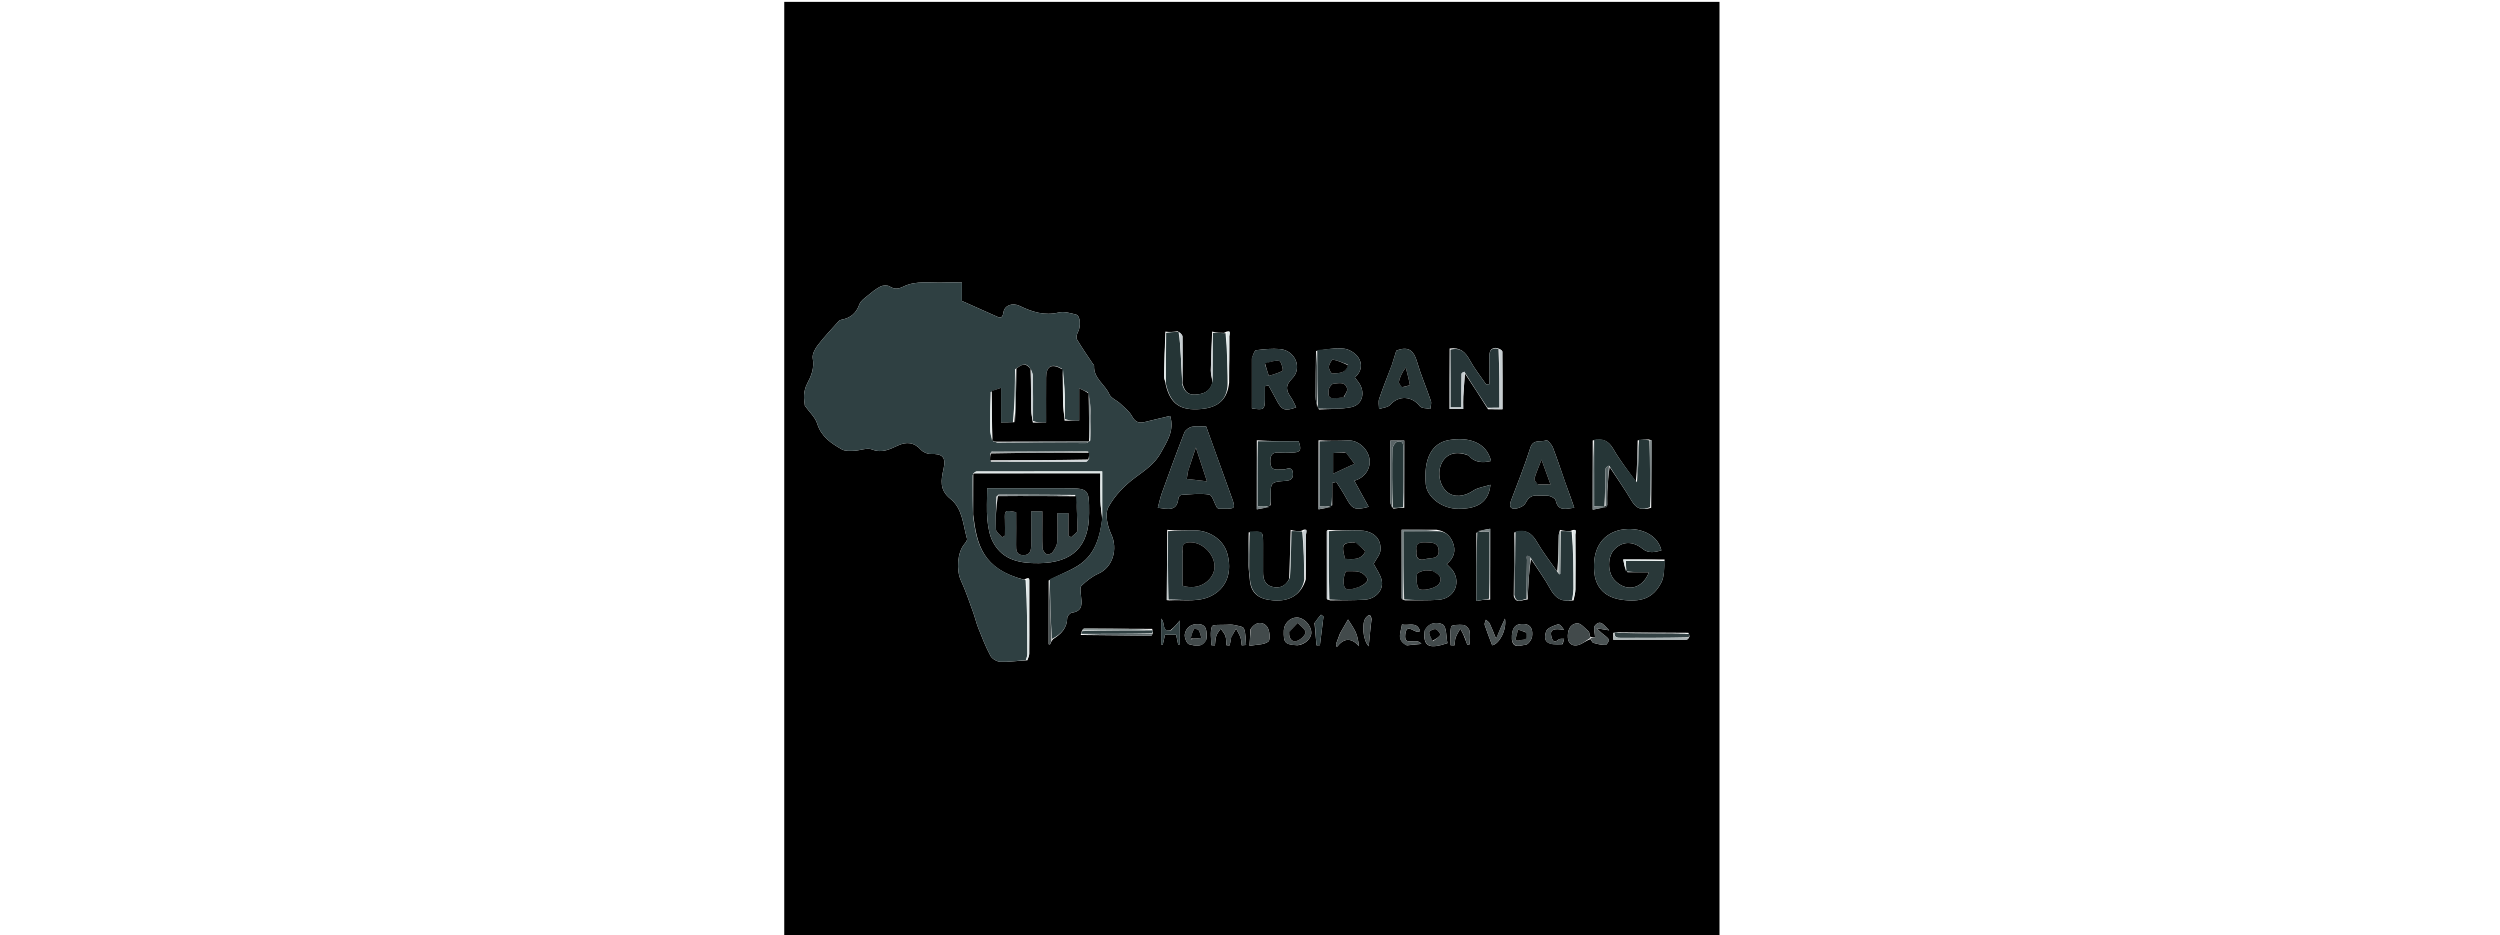 <svg version="1.1" id="Layer_1" xmlns="http://www.w3.org/2000/svg" xmlns:xlink="http://www.w3.org/1999/xlink" x="0px" y="0px"
	width="139" height="52" viewBox="0 0 500 500" enable-background="new 0 0 500 500" xml:space="preserve">
<path fill="#000000" opacity="1" stroke="none" 
	d="
M224,501 
	C149.333,501 75.167,501 1,501 
	C1,334.333 1,167.667 1,1 
	C167.667,1 334.333,1 501,1 
	C501,167.667 501,334.333 501,501 
	C408.833,501 316.667,501 224,501 
M440.983,270.085 
	C440.988,267.59 440.884,265.089 441.022,262.602 
	C441.272,258.077 441.665,253.56 442.261,249.674 
	C446.209,255.685 450.397,261.556 454.023,267.755 
	C456.533,272.047 459.582,272.991 464.481,271.455 
	C464.58,259.496 464.681,247.536 464.744,235.577 
	C464.745,235.391 464.262,235.202 463.149,234.948 
	C461.432,234.971 459.715,234.994 457.256,235.453 
	C457.114,242.937 456.972,250.421 456.292,257.535 
	C452.258,251.779 447.803,246.264 444.331,240.187 
	C441.796,235.749 438.726,234.144 433.219,235.454 
	C433.219,247.606 433.219,259.757 433.219,272.477 
	C436.069,271.939 438.496,271.481 440.983,270.085 
M198.119,338.293 
	C198.082,337.872 198.045,337.451 197.688,336.203 
	C185.576,336.134 173.465,336.052 161.353,336.045 
	C160.879,336.045 160.405,336.764 159.97,337.727 
	C159.944,338.111 159.918,338.496 159.481,339.466 
	C172.029,339.614 184.577,339.769 197.126,339.868 
	C197.435,339.871 197.75,339.254 198.119,338.293 
M446.361,337.983 
	C445.892,338.004 445.424,338.024 444.173,338.362 
	C444.173,339.498 444.173,340.634 444.173,342.001 
	C457.27,342.001 470.319,342.01 483.368,341.963 
	C483.876,341.961 484.382,341.412 484.943,340.395 
	C484.915,339.914 484.888,339.432 484.366,338.294 
	C471.931,338.22 459.495,338.146 446.361,337.983 
M432.132,341.701 
	C432.595,342.384 432.936,343.498 433.545,343.672 
	C435.675,344.282 437.9,344.837 440.082,344.812 
	C440.746,344.805 442.18,342.31 441.897,341.903 
	C440.938,340.525 439.361,339.581 438.036,338.453 
	C437.41,337.921 436.821,337.346 435.208,335.867 
	C438.057,336.34 439.535,336.586 442.049,337.003 
	C439.262,334.429 437.53,330.905 434.462,334.382 
	C433.419,335.564 434.421,338.548 434.492,340.84 
	C434.583,340.833 433.266,340.928 431.703,340.318 
	C431.475,339.366 431.561,338.057 430.961,337.529 
	C429.044,335.842 426.724,333.032 424.829,333.23 
	C420.881,333.643 419.642,337.345 419.939,341.082 
	C420.207,344.459 422.803,345.613 425.553,344.827 
	C427.879,344.161 429.864,342.3 432.132,341.701 
M332.471,271.463 
	C332.471,259.456 332.471,247.448 332.471,235.514 
	C329.957,235.514 327.582,235.514 325.004,235.514 
	C325.004,246.683 324.976,257.47 325.044,268.256 
	C325.052,269.467 325.607,270.674 326.684,271.949 
	C328.415,271.663 330.147,271.378 332.471,271.463 
M378.409,320.555 
	C378.409,308.108 378.409,295.661 378.409,282.688 
	C376.007,283.089 373.551,283.499 371.035,284.856 
	C371.035,296.739 371.035,308.623 371.035,321.29 
	C373.795,320.798 375.827,320.435 378.409,320.555 
M260.965,270.143 
	C260.975,268.815 260.991,267.487 260.993,266.159 
	C261.003,257.759 260.995,257.668 269.266,257.041 
	C272.054,256.83 273.173,255.625 272.954,252.965 
	C272.7,249.899 270.844,250.2 268.692,250.871 
	C267.927,251.11 267.043,250.95 266.216,251.006 
	C263.159,251.209 260.895,251.113 260.847,246.771 
	C260.799,242.49 262.571,241.638 266.178,241.964 
	C268.155,242.143 270.162,242.038 272.153,241.985 
	C277.07,241.854 277.698,240.835 276.02,235.922 
	C268.722,235.922 261.444,235.922 253.645,235.383 
	C253.645,247.514 253.645,259.645 253.645,272.303 
	C256.008,271.907 258.463,271.496 260.965,270.143 
M382.27,186.041 
	C378.446,185.665 377.917,187.984 377.986,191.049 
	C378.093,195.823 378.015,200.601 378.015,205.378 
	C377.421,205.415 376.828,205.453 376.234,205.491 
	C373.301,201.208 370.012,197.12 367.538,192.586 
	C365.153,188.215 362.408,185.557 356.716,186.305 
	C356.716,197.091 356.716,207.876 356.716,218.665 
	C358.912,218.665 361.427,218.665 363.995,218.665 
	C363.995,216.186 363.889,214.03 364.017,211.889 
	C364.275,207.585 364.661,203.289 364.92,199.715 
	C368.945,205.804 372.97,211.893 377.265,218.815 
	C379.709,218.815 382.154,218.815 384.99,218.815 
	C384.99,208.521 385.025,198.282 384.909,188.045 
	C384.902,187.381 383.735,186.73 382.27,186.041 
M286.876,218.939 
	C292.63,218.575 298.512,218.833 304.101,217.674 
	C309.795,216.493 311.674,210.539 308.72,205.452 
	C307.996,204.205 307.017,203.105 306.043,201.785 
	C309.786,198.572 310.233,194.465 307.841,191.006 
	C306.266,188.729 302.961,186.688 300.227,186.387 
	C295.549,185.873 290.711,186.805 285.304,187.646 
	C285.204,195.694 285.028,203.743 285.05,211.791 
	C285.056,214.149 285.626,216.505 286.876,218.939 
M249.301,284.627 
	C249.2,289.755 248.957,294.885 249.049,300.009 
	C249.11,303.375 249.656,306.731 249.986,310.865 
	C250.815,317.241 254.637,320.353 262.401,320.975 
	C271.407,321.697 277.459,317.72 279.83,309.752 
	C279.886,301.768 279.987,293.784 279.927,285.801 
	C279.922,285.014 281.296,281.503 277.103,283.947 
	C275.462,283.946 273.821,283.946 271.737,283.282 
	C271.523,291.805 271.309,300.327 270.911,309.562 
	C269.056,313.401 265.876,314.73 261.935,313.728 
	C257.88,312.697 256.957,309.421 256.992,305.662 
	C257.039,300.71 257,295.756 256.997,290.803 
	C256.992,283.884 256.991,283.884 249.301,284.627 
M286.636,235.38 
	C286.636,247.518 286.636,259.655 286.636,272.313 
	C289.011,271.911 291.465,271.495 293.96,270.143 
	C293.96,266.153 293.96,262.162 293.96,258.172 
	C294.682,257.991 295.405,257.811 296.127,257.631 
	C297.863,260.43 299.744,263.15 301.303,266.044 
	C304.661,272.278 306.005,272.966 313.437,270.951 
	C310.846,266.237 308.339,261.677 305.775,257.013 
	C311.446,255.388 314.712,250.356 313.88,245.299 
	C312.97,239.774 307.649,235.249 302.538,235.483 
	C297.415,235.717 292.284,235.781 286.636,235.38 
M391.302,284.647 
	C391.23,295.736 391.158,306.826 390.996,318.713 
	C392.457,323.239 395.413,320.427 398.454,320.506 
	C398.636,316.757 398.759,313.004 399.017,309.26 
	C399.268,305.609 399.657,301.968 400.263,298.922 
	C403.744,304.242 407.574,309.373 410.601,314.94 
	C413.259,319.826 416.695,322.008 423.01,320.979 
	C423.34,319.019 423.936,317.062 423.956,315.099 
	C424.057,305.341 424.041,295.58 423.946,285.822 
	C423.938,284.992 425.118,281.885 421.159,283.942 
	C419.5,283.938 417.841,283.935 415.73,283.277 
	C415.496,284.288 415.081,285.294 415.059,286.31 
	C414.916,292.843 414.86,299.377 414.228,305.569 
	C410.572,300.295 406.565,295.224 403.369,289.685 
	C400.641,284.956 397.339,282.728 391.302,284.647 
M211.312,177.107 
	C209.267,177.39 207.222,177.673 204.747,177.284 
	C204.496,185.219 204.196,193.154 204.044,201.091 
	C204.019,202.37 204.656,203.661 204.961,205.727 
	C207.396,215.955 212.754,219.643 223.775,218.675 
	C233.251,217.844 237.909,213.348 238.839,204.629 
	C238.891,196.341 238.985,188.054 238.929,179.767 
	C238.923,178.972 240.231,175.584 236.105,177.944 
	C234.129,177.948 232.153,177.952 229.755,177.268 
	C229.506,184.19 229.173,191.111 229.062,198.035 
	C229.031,199.983 229.653,201.941 229.924,204.628 
	C228.654,209.49 225.028,210.757 220.548,210.97 
	C216.696,211.153 214.875,208.996 213.902,204.826 
	C213.933,196.544 214.028,188.26 213.911,179.98 
	C213.897,178.997 212.723,178.03 211.312,177.107 
M206.89,320.977 
	C214.841,320.429 223.016,322.41 230.577,317.863 
	C237.672,313.596 240.59,305.42 237.813,295.797 
	C235.55,287.955 227.715,283.623 220.581,283.546 
	C215.784,283.493 210.982,283.798 205.748,283.265 
	C205.661,295.774 205.573,308.284 205.506,320.794 
	C205.506,320.85 205.798,320.908 206.89,320.977 
M332.847,320.958 
	C338.813,320.885 344.799,321.096 350.74,320.669 
	C358.798,320.09 362.836,312.287 358.759,305.531 
	C357.886,304.084 356.464,302.968 355.159,301.552 
	C359.183,298.299 360.214,294.288 358.388,289.881 
	C356.922,286.342 354.298,283.865 349.671,283.201 
	C343.566,283.201 337.461,283.201 331.066,283.201 
	C331.066,295.563 331.058,307.683 331.101,319.803 
	C331.102,320.169 331.623,320.534 332.847,320.958 
M291.735,283.292 
	C291.504,283.494 291.071,283.695 291.07,283.898 
	C291.039,295.945 291.037,307.992 291.082,320.038 
	C291.083,320.345 291.644,320.65 292.886,320.987 
	C299.017,320.884 305.16,320.99 311.274,320.617 
	C317.176,320.258 321.604,315.375 320.411,310.21 
	C319.671,307.009 317.494,304.139 316.103,301.399 
	C317.373,298.944 319.672,296.471 319.788,293.899 
	C320.11,286.812 314.716,283.757 308.563,283.567 
	C303.107,283.399 297.634,283.805 291.735,283.292 
M471.632,299.112 
	C464.437,299.112 457.242,299.112 449.526,299.112 
	C450.043,301.702 450.464,303.814 451.82,305.955 
	C455.575,305.955 459.329,305.955 463.28,305.955 
	C459.794,315.098 450.974,316.803 444.82,310.056 
	C441.031,305.902 441.039,297.569 444.837,293.679 
	C449.129,289.282 454.655,289.168 459.883,293.4 
	C463.118,296.018 466.459,295.201 469.948,294.255 
	C467.537,284.075 455.146,281.164 446.646,283.649 
	C437.655,286.279 433.064,294.156 434.018,305.632 
	C434.568,312.235 438.012,319.041 448.535,320.602 
	C458.883,322.137 465.583,319.951 469.935,311.322 
	C471.598,308.025 471.332,303.756 471.632,299.112 
M144.723,341.706 
	C148.936,339.051 152.206,335.86 152.291,330.344 
	C152.306,329.368 153.771,327.708 154.74,327.569 
	C160.959,326.672 160.065,322.425 159.613,318.171 
	C159.432,316.461 159.024,313.962 159.932,313.101 
	C162.599,310.575 165.629,308.133 168.96,306.666 
	C176.669,303.272 179.475,293.472 175.835,285.679 
	C173.841,281.408 172.313,274.868 174.216,271.282 
	C177.526,265.043 183.011,259.42 188.792,255.188 
	C194.028,251.355 199.178,247.813 202.305,242.094 
	C205.582,236.099 209.752,230.209 207.302,222.359 
	C202.588,223.488 198.143,224.505 193.725,225.626 
	C190.54,226.435 188.595,225.592 186.896,222.482 
	C185.471,219.874 182.872,217.861 180.629,215.76 
	C178.756,214.007 175.738,212.908 174.818,210.819 
	C172.476,205.501 166.295,202.254 166.641,195.553 
	C166.662,195.156 166.123,194.732 165.849,194.317 
	C163.018,190.032 160.06,185.822 157.464,181.399 
	C156.932,180.493 157.413,178.594 158.029,177.489 
	C159.661,174.563 159.331,168.771 157.01,168.185 
	C153.998,167.424 150.6,166.359 147.771,167.057 
	C140.125,168.941 133.526,166.769 126.865,163.553 
	C123.06,161.716 118.805,163.157 118.199,166.974 
	C117.563,170.988 115.846,169.742 113.825,168.853 
	C107.582,166.105 101.365,163.297 95.992,160.894 
	C95.992,157.265 95.992,154.007 95.992,151.012 
	C92.523,151.012 89.728,150.894 86.946,151.035 
	C79.472,151.413 71.733,149.735 64.651,153.241 
	C61.973,154.567 59.959,154.77 57.347,153.132 
	C56.155,152.384 53.812,152.482 52.481,153.159 
	C49.957,154.443 47.699,156.317 45.495,158.144 
	C43.873,159.489 41.813,160.901 41.173,162.716 
	C39.522,167.393 36.504,169.98 31.77,170.882 
	C31.171,170.996 30.477,171.279 30.086,171.716 
	C26.299,175.946 22.365,180.071 18.914,184.564 
	C17.42,186.51 15.851,189.444 16.239,191.581 
	C17.172,196.732 15.51,200.852 13.251,205.131 
	C12.305,206.924 11.752,209.065 11.591,211.094 
	C11.416,213.302 11.903,215.562 12.021,216.888 
	C14.502,220.369 17.574,223.102 18.613,226.463 
	C20.786,233.492 26.11,237.032 31.812,240.252 
	C33.559,241.239 36.103,241.081 38.265,241.002 
	C41.525,240.884 45.236,239.208 47.925,240.279 
	C53.37,242.447 57.431,240.134 61.872,238.126 
	C66.403,236.077 70.394,236.404 73.995,240.376 
	C75.191,241.695 77.49,242.758 79.24,242.696 
	C85.63,242.469 87.595,244.433 86.174,250.677 
	C84.817,256.639 83.879,261.939 89.862,266.706 
	C96.398,271.913 96.551,280.589 98.724,288.042 
	C98.946,288.805 97.957,290.096 97.266,290.921 
	C93.497,295.425 92.921,304.917 95.48,310.406 
	C98.017,315.849 99.889,321.607 101.957,327.262 
	C103.008,330.135 103.684,333.15 104.818,335.985 
	C106.802,340.948 108.732,345.971 111.273,350.649 
	C112.145,352.254 114.749,353.751 116.614,353.817 
	C121.108,353.977 125.633,353.264 131.01,353.002 
	C131.342,351.867 131.945,350.737 131.96,349.598 
	C132.048,342.794 131.999,335.988 131.999,329.183 
	C132,323.208 132.017,317.232 132,311.257 
	C131.997,309.89 132.235,307.963 129.249,309.925 
	C107.095,304.219 104.003,291.437 101.994,275.018 
	C101.993,268.012 101.993,261.007 102.071,253.555 
	C102.071,253.555 101.98,253.111 102.915,253 
	C125.222,253 147.529,253 170.01,253 
	C170.01,258.447 169.894,263.246 170.052,268.035 
	C170.15,271.004 170.662,273.958 170.983,277.76 
	C169.764,286.879 167.304,295.715 159.605,301.349 
	C154.669,304.961 148.542,306.946 142.362,310.336 
	C142.362,321.697 142.362,333.057 142.362,344.417 
	C142.595,344.457 142.828,344.497 143.06,344.537 
	C143.425,343.71 143.79,342.883 144.723,341.706 
M149.487,261.013 
	C136.207,261.013 122.926,261.013 109.479,261.013 
	C109.479,267.08 109.083,272.544 109.607,277.919 
	C110.01,282.062 110.793,286.519 112.761,290.09 
	C117.983,299.565 127.13,301.188 137.074,301.089 
	C155.097,300.91 163.98,292.233 163.99,274.318 
	C163.997,261.008 163.997,261.008 149.487,261.013 
M230.238,238.246 
	C229.023,234.853 227.807,231.46 226.575,228.021 
	C223.828,228.021 221.253,227.628 218.887,228.161 
	C217.355,228.506 215.427,229.929 214.876,231.337 
	C210.732,241.935 206.847,252.635 202.976,263.337 
	C202.06,265.869 201.505,268.531 200.698,271.443 
	C206.244,272.256 211.038,273.519 211.728,266.309 
	C211.79,265.653 212.753,264.588 213.344,264.556 
	C218.302,264.287 223.37,263.617 228.182,264.413 
	C229.832,264.685 230.844,268.778 232.17,271.112 
	C232.319,271.374 232.622,271.55 233.09,271.986 
	C233.852,271.986 234.842,271.982 235.832,271.987 
	C242.272,272.02 242.359,271.841 240.105,265.619 
	C236.889,256.746 233.746,247.845 230.238,238.246 
M418.516,257.933 
	C416.356,251.705 414.327,245.426 411.945,239.284 
	C411.326,237.687 409.03,235.152 408.485,235.381 
	C405.612,236.588 401.445,234.457 399.862,239.413 
	C396.816,248.952 393.101,258.28 389.548,267.652 
	C388.399,270.683 389.175,272.415 392.409,271.862 
	C394.212,271.553 396.583,270.389 397.323,268.918 
	C398.912,265.76 400.938,264.532 404.342,264.945 
	C406.142,265.163 408.067,264.67 409.792,265.09 
	C411.165,265.425 413.19,266.463 413.427,267.523 
	C414.752,273.464 418.73,272.1 423.363,271.431 
	C421.79,266.938 420.336,262.784 418.516,257.933 
M366.79,243.492 
	C370.128,247.378 374.263,247.578 378.855,246.462 
	C376.489,236.454 366.838,233.472 356.437,235.255 
	C347.044,236.866 342.774,245.405 343.968,258.848 
	C344.591,265.857 352.763,272.025 361.444,272.038 
	C371.956,272.053 377.6,268.218 378.551,259.174 
	C375.112,260.292 371.767,260.653 369.324,262.329 
	C364.587,265.579 359.003,266.18 355.262,262.912 
	C351.104,259.28 349.946,252.03 352.736,247.098 
	C355.37,242.442 360.313,240.959 366.79,243.492 
M251.017,191.701 
	C251.017,200.621 251.017,209.542 251.017,218.332 
	C257.424,219.346 257.911,218.974 257.98,213.554 
	C258.01,211.191 257.985,208.828 257.985,206.465 
	C258.613,206.322 259.241,206.179 259.869,206.035 
	C261.306,208.654 262.807,211.241 264.168,213.899 
	C266.933,219.3 268.635,220.018 274.692,217.761 
	C273.793,216.021 273.091,214.211 272.013,212.662 
	C269.483,209.027 268.481,206.395 272.535,202.341 
	C278.2,196.676 274.092,187.345 266.041,186.617 
	C261.82,186.235 257.48,186.689 253.254,187.236 
	C252.372,187.35 251.758,189.531 251.017,191.701 
M325.808,195.218 
	C323.524,201.214 321.11,207.167 319.041,213.236 
	C318.485,214.869 318.974,216.859 318.984,218.685 
	C321.028,217.953 323.733,217.808 324.999,216.385 
	C329.526,211.293 336.512,211.635 340.79,217.149 
	C341.734,218.365 344.477,218.187 346.391,218.651 
	C346.527,217.223 347.139,215.635 346.72,214.394 
	C344.34,207.346 341.361,200.483 339.285,193.354 
	C337.679,187.836 335.107,185.157 329.242,187.088 
	C328.936,187.189 328.641,187.324 328.223,187.49 
	C327.489,189.761 326.733,192.101 325.808,195.218 
M239.933,340.606 
	C240.811,339.096 241.688,337.587 242.566,336.077 
	C243.364,337.64 244.333,339.142 244.906,340.783 
	C245.369,342.111 245.357,343.606 245.556,345.026 
	C246.341,344.954 247.126,344.881 247.911,344.808 
	C247.603,341.852 247.807,338.692 246.752,336.032 
	C246.285,334.855 243.299,334.556 241.397,334.113 
	C240.182,333.83 238.852,333.919 237.585,334.007 
	C234.818,334.199 230.111,333.754 229.675,334.896 
	C228.545,337.859 229.296,341.54 229.296,344.934 
	C229.945,344.967 230.594,345 231.244,345.033 
	C231.477,343.299 231.476,341.488 232.016,339.856 
	C232.465,338.497 233.551,337.348 234.355,336.106 
	C235.221,337.41 236.388,338.612 236.872,340.045 
	C237.385,341.565 237.25,343.303 237.398,344.946 
	C237.963,344.987 238.527,345.029 239.092,345.07 
	C239.372,343.866 239.653,342.663 239.933,340.606 
M250.293,336.372 
	C250.14,338.802 249.986,341.233 249.73,345.281 
	C253.704,344.523 257.591,344.773 259.813,342.97 
	C261.055,341.962 260.543,336.699 259.01,334.878 
	C256.944,332.423 253.21,332.035 250.293,336.372 
M275.363,344.977 
	C279.319,344.691 282.923,341.333 282.783,338.064 
	C282.61,334.016 278.623,330.017 274.871,330.127 
	C271.324,330.231 268.165,333.466 268.067,337.092 
	C267.888,343.661 268.617,344.551 275.363,344.977 
M298.12,338.615 
	C297.404,340.519 296.688,342.423 295.972,344.327 
	C296.111,344.866 296.25,345.406 296.389,345.945 
	C300.4,340.767 304.294,340.986 308.275,345.477 
	C307.861,342.341 307.404,339.967 306.418,337.838 
	C305.338,335.505 303.769,333.397 302.414,331.191 
	C301.113,333.44 299.813,335.688 298.12,338.615 
M343.069,338.022 
	C342.958,345.677 345.698,347.126 355.562,343.846 
	C354.834,340.445 355.138,335.073 353.049,333.876 
	C350.598,332.471 345.175,332.298 343.069,338.022 
M226.913,341.267 
	C226.704,337.891 227.343,333.832 222.255,333.641 
	C218.57,333.503 215.722,335.532 215.136,339.116 
	C214.86,340.805 216.219,344.121 217.42,344.429 
	C220.664,345.261 224.679,346.563 226.913,341.267 
M390.007,341.887 
	C390.697,347.167 394.825,344.852 397.371,344.701 
	C398.647,344.626 400.548,342.042 400.792,340.39 
	C401.254,337.261 400.654,333.852 396.414,333.591 
	C391.725,333.302 389.751,335.776 390.007,341.887 
M381.934,340.733 
	C381.845,340.874 381.772,341.03 381.656,341.143 
	C381.624,341.174 381.401,341.099 381.372,341.028 
	C380.308,338.469 379.342,335.864 378.156,333.364 
	C377.766,332.542 376.809,331.99 376.111,331.314 
	C375.873,332.251 375.216,333.325 375.47,334.102 
	C376.674,337.787 378.127,341.391 379.474,344.979 
	C383.172,344.398 387.404,336.784 386.309,330.713 
	C384.862,333.826 383.416,336.939 381.934,340.733 
M364.955,341.495 
	C365.363,342.607 365.759,343.725 366.234,344.809 
	C366.251,344.847 367.433,344.55 367.438,344.39 
	C367.508,341.965 367.833,339.455 367.316,337.14 
	C367.041,335.91 365.351,334.273 364.144,334.129 
	C361.906,333.862 357.759,334.122 357.565,334.926 
	C356.795,338.108 357.249,341.586 357.249,344.955 
	C357.937,344.979 358.626,345.003 359.315,345.028 
	C359.523,343.586 359.507,342.062 359.995,340.722 
	C360.588,339.094 361.606,337.621 362.439,336.081 
	C363.279,337.599 364.118,339.118 364.955,341.495 
M207.367,337.003 
	C202.6,337.883 204.886,333.038 202.491,330.721 
	C202.491,335.898 202.491,340.198 202.491,344.498 
	C202.781,344.536 203.071,344.575 203.361,344.613 
	C203.765,342.854 204.169,341.095 204.57,339.354 
	C206.743,339.354 208.636,339.354 210.508,339.354 
	C210.924,341.333 211.266,342.96 211.608,344.587 
	C211.902,344.552 212.195,344.516 212.489,344.48 
	C212.489,340.188 212.489,335.895 212.489,331.733 
	C210.963,333.594 209.578,335.282 207.367,337.003 
M417.19,344.367 
	C417.44,343.411 417.689,342.454 417.939,341.498 
	C416.946,341.606 415.634,341.346 415.014,341.885 
	C412.216,344.313 411.515,341.915 411.062,340.1 
	C410.202,336.655 412.49,335.709 417.904,336.817 
	C417.076,335.402 415.523,333.507 414.651,333.781 
	C412.299,334.52 408.899,335.748 408.311,337.56 
	C406.5,343.138 408.985,345.058 417.19,344.367 
M333.911,345.035 
	C336.229,344.797 338.546,344.558 341.62,344.241 
	C338.786,340.394 332.214,346.227 333.01,339.148 
	C333.797,332.162 338.536,339.639 340.919,337.309 
	C339.154,332.014 334.777,334.729 331.238,333.868 
	C330.744,337.977 327.98,342.034 333.911,345.035 
M284.491,333.108 
	C284.847,337.078 285.204,341.048 285.56,345.018 
	C286.164,344.994 286.768,344.969 287.371,344.945 
	C288.014,339.833 288.656,334.72 289.299,329.608 
	C288.851,329.276 288.402,328.943 287.954,328.611 
	C286.901,329.864 285.848,331.117 284.491,333.108 
M314.983,331.032 
	C314.634,328.367 313.607,328.325 311.966,330.202 
	C309.681,332.817 310.171,342.019 313.466,345.52 
	C313.934,340.506 314.345,336.106 314.983,331.032 
z"/>
<path fill="#2F4042" opacity="1" stroke="none" 
	d="
M142.949,309.66 
	C148.542,306.946 154.669,304.961 159.605,301.349 
	C167.304,295.715 169.764,286.879 170.986,276.876 
	C170.988,268.074 170.988,260.157 170.988,252.01 
	C148.133,252.01 126.005,252.001 103.877,252.056 
	C103.244,252.058 102.612,252.744 101.98,253.111 
	C101.98,253.111 102.071,253.555 101.728,254.067 
	C101.572,261.701 101.759,268.823 101.945,275.945 
	C104.003,291.437 107.095,304.219 130.016,310.174 
	C130.858,323.499 130.954,336.576 130.971,349.653 
	C130.972,350.736 130.433,351.819 130.145,352.902 
	C125.633,353.264 121.108,353.977 116.614,353.817 
	C114.749,353.751 112.145,352.254 111.273,350.649 
	C108.732,345.971 106.802,340.948 104.818,335.985 
	C103.684,333.15 103.008,330.135 101.957,327.262 
	C99.889,321.607 98.017,315.849 95.48,310.406 
	C92.921,304.917 93.497,295.425 97.266,290.921 
	C97.957,290.096 98.946,288.805 98.724,288.042 
	C96.551,280.589 96.398,271.913 89.862,266.706 
	C83.879,261.939 84.817,256.639 86.174,250.677 
	C87.595,244.433 85.63,242.469 79.24,242.696 
	C77.49,242.758 75.191,241.695 73.995,240.376 
	C70.394,236.404 66.403,236.077 61.872,238.126 
	C57.431,240.134 53.37,242.447 47.925,240.279 
	C45.236,239.208 41.525,240.884 38.265,241.002 
	C36.103,241.081 33.559,241.239 31.812,240.252 
	C26.11,237.032 20.786,233.492 18.613,226.463 
	C17.574,223.102 14.502,220.369 12.021,216.888 
	C11.903,215.562 11.416,213.302 11.591,211.094 
	C11.752,209.065 12.305,206.924 13.251,205.131 
	C15.51,200.852 17.172,196.732 16.239,191.581 
	C15.851,189.444 17.42,186.51 18.914,184.564 
	C22.365,180.071 26.299,175.946 30.086,171.716 
	C30.477,171.279 31.171,170.996 31.77,170.882 
	C36.504,169.98 39.522,167.393 41.173,162.716 
	C41.813,160.901 43.873,159.489 45.495,158.144 
	C47.699,156.317 49.957,154.443 52.481,153.159 
	C53.812,152.482 56.155,152.384 57.347,153.132 
	C59.959,154.77 61.973,154.567 64.651,153.241 
	C71.733,149.735 79.472,151.413 86.946,151.035 
	C89.728,150.894 92.523,151.012 95.992,151.012 
	C95.992,154.007 95.992,157.265 95.992,160.894 
	C101.365,163.297 107.582,166.105 113.825,168.853 
	C115.846,169.742 117.563,170.988 118.199,166.974 
	C118.805,163.157 123.06,161.716 126.865,163.553 
	C133.526,166.769 140.125,168.941 147.771,167.057 
	C150.6,166.359 153.998,167.424 157.01,168.185 
	C159.331,168.771 159.661,174.563 158.029,177.489 
	C157.413,178.594 156.932,180.493 157.464,181.399 
	C160.06,185.822 163.018,190.032 165.849,194.317 
	C166.123,194.732 166.662,195.156 166.641,195.553 
	C166.295,202.254 172.476,205.501 174.818,210.819 
	C175.738,212.908 178.756,214.007 180.629,215.76 
	C182.872,217.861 185.471,219.874 186.896,222.482 
	C188.595,225.592 190.54,226.435 193.725,225.626 
	C198.143,224.505 202.588,223.488 207.302,222.359 
	C209.752,230.209 205.582,236.099 202.305,242.094 
	C199.178,247.813 194.028,251.355 188.792,255.188 
	C183.011,259.42 177.526,265.043 174.216,271.282 
	C172.313,274.868 173.841,281.408 175.835,285.679 
	C179.475,293.472 176.669,303.272 168.96,306.666 
	C165.629,308.133 162.599,310.575 159.932,313.101 
	C159.024,313.962 159.432,316.461 159.613,318.171 
	C160.065,322.425 160.959,326.672 154.74,327.569 
	C153.771,327.708 152.306,329.368 152.291,330.344 
	C152.206,335.86 148.936,339.051 144.131,341.585 
	C143.342,330.862 143.146,320.261 142.949,309.66 
M164.621,235.519 
	C164.75,231.055 165.052,226.588 164.958,222.129 
	C164.872,218.083 164.355,214.046 163.392,209.765 
	C162.028,209.142 160.663,208.52 158.686,207.617 
	C158.686,213.714 158.686,219.117 158.686,224.913 
	C155.784,224.913 153.332,224.913 150.979,223.991 
	C150.985,219.864 151.106,215.733 150.967,211.61 
	C150.802,206.749 150.413,201.895 149.384,197.056 
	C144.003,194.035 141.062,195.703 141.007,201.93 
	C140.938,209.792 140.99,217.655 140.99,225.928 
	C138.134,225.928 136.021,225.928 134.003,225.004 
	C134.001,217.108 134.054,209.211 133.948,201.316 
	C133.929,199.867 133.261,198.428 132.313,196.765 
	C129.803,193.187 127.469,195.393 124.378,197.433 
	C124.287,206.918 124.197,216.404 123.206,225.954 
	C121.297,225.954 119.388,225.954 116.917,225.954 
	C116.917,219.33 116.917,213.468 116.917,207.333 
	C114.858,208.031 113.399,208.525 111.317,209.589 
	C111.212,216.064 111.012,222.539 111.053,229.013 
	C111.068,231.343 111.662,233.669 112.71,235.964 
	C113.185,236.017 113.66,236.071 114.752,236.639 
	C130.625,236.731 146.497,236.832 162.37,236.873 
	C162.918,236.874 163.468,236.27 164.019,236.029 
	C164.019,236.029 163.939,236.036 164.621,235.519 
M164.001,245.265 
	C164.002,244.183 164.003,243.101 163.482,241.348 
	C146.529,241.25 129.575,241.142 112.622,241.094 
	C112.081,241.092 111.539,241.695 110.999,242.829 
	C111.008,243.914 111.017,245 111.496,246.802 
	C128.298,246.868 145.101,246.946 161.903,246.963 
	C162.595,246.963 163.288,246.385 164.001,245.265 
z"/>
<path fill="#324143" opacity="1" stroke="none" 
	d="
M149.984,261.013 
	C163.997,261.008 163.997,261.008 163.99,274.318 
	C163.98,292.233 155.097,300.91 137.074,301.089 
	C127.13,301.188 117.983,299.565 112.761,290.09 
	C110.793,286.519 110.01,282.062 109.607,277.919 
	C109.083,272.544 109.479,267.08 109.479,261.013 
	C122.926,261.013 136.207,261.013 149.984,261.013 
M114.408,265.519 
	C114.272,271.331 113.898,277.153 114.164,282.947 
	C114.232,284.429 116.32,285.819 117.48,287.252 
	C117.982,286.949 118.484,286.646 118.985,286.344 
	C118.985,283.546 119.091,280.742 118.963,277.95 
	C118.724,272.752 119.009,272.492 124.99,273.855 
	C124.99,279.529 125.079,285.329 124.953,291.124 
	C124.889,294.027 125.113,296.726 128.712,296.805 
	C132.589,296.89 133.058,294.026 133.03,290.922 
	C132.977,285.14 133.015,279.357 133.015,273.342 
	C135.236,273.342 136.802,273.342 138.988,273.342 
	C138.988,275.421 138.988,277.206 138.988,278.991 
	C138.991,283.656 138.851,288.33 139.095,292.983 
	C139.157,294.165 140.205,295.676 141.242,296.289 
	C141.908,296.682 143.837,296.042 144.397,295.277 
	C145.553,293.698 146.773,291.765 146.895,289.908 
	C147.23,284.816 147.01,279.688 147.01,274.343 
	C149.242,274.343 150.807,274.343 152.962,274.343 
	C152.962,278.545 152.962,282.467 152.962,286.389 
	C153.441,286.665 153.919,286.941 154.398,287.216 
	C155.566,286.007 157.721,284.809 157.734,283.586 
	C157.802,277.501 157.307,271.408 156.536,264.594 
	C142.954,264.5 129.372,264.403 115.79,264.34 
	C115.544,264.339 115.295,264.742 114.408,265.519 
z"/>
<path fill="#273638" opacity="1" stroke="none" 
	d="
M230.405,238.601 
	C233.746,247.845 236.889,256.746 240.105,265.619 
	C242.359,271.841 242.272,272.02 235.832,271.987 
	C234.842,271.982 233.852,271.986 233.09,271.986 
	C232.622,271.55 232.319,271.374 232.17,271.112 
	C230.844,268.778 229.832,264.685 228.182,264.413 
	C223.37,263.617 218.302,264.287 213.344,264.556 
	C212.753,264.588 211.79,265.653 211.728,266.309 
	C211.038,273.519 206.244,272.256 200.698,271.443 
	C201.505,268.531 202.06,265.869 202.976,263.337 
	C206.847,252.635 210.732,241.935 214.876,231.337 
	C215.427,229.929 217.355,228.506 218.887,228.161 
	C221.253,227.628 223.828,228.021 226.575,228.021 
	C227.807,231.46 229.023,234.853 230.405,238.601 
M216.871,252.023 
	C216.64,253.365 216.409,254.708 216.177,256.05 
	C219.43,256.438 222.683,256.827 227.012,257.344 
	C224.856,250.802 223.139,245.593 221.056,239.275 
	C219.411,244.172 218.215,247.732 216.871,252.023 
z"/>
<path fill="#293839" opacity="1" stroke="none" 
	d="
M471.946,299.93 
	C471.332,303.756 471.598,308.025 469.935,311.322 
	C465.583,319.951 458.883,322.137 448.535,320.602 
	C438.012,319.041 434.568,312.235 434.018,305.632 
	C433.064,294.156 437.655,286.279 446.646,283.649 
	C455.146,281.164 467.537,284.075 469.948,294.255 
	C466.459,295.201 463.118,296.018 459.883,293.4 
	C454.655,289.168 449.129,289.282 444.837,293.679 
	C441.039,297.569 441.031,305.902 444.82,310.056 
	C450.974,316.803 459.794,315.098 463.28,305.955 
	C459.329,305.955 455.575,305.955 451.403,305.499 
	C450.986,303.45 450.986,301.857 450.986,299.93 
	C458.33,299.93 465.138,299.93 471.946,299.93 
z"/>
<path fill="#263637" opacity="1" stroke="none" 
	d="
M292.168,283.958 
	C297.634,283.805 303.107,283.399 308.563,283.567 
	C314.716,283.757 320.11,286.812 319.788,293.899 
	C319.672,296.471 317.373,298.944 316.103,301.399 
	C317.494,304.139 319.671,307.009 320.411,310.21 
	C321.604,315.375 317.176,320.258 311.274,320.617 
	C305.16,320.99 299.017,320.884 292.46,320.508 
	C292.078,308.005 292.123,295.981 292.168,283.958 
M308.857,313.565 
	C313.42,311.322 314.102,309.51 310.295,306.661 
	C308.181,305.079 304.488,305.361 301.515,305.402 
	C300.987,305.409 300.115,308.345 300.061,309.952 
	C299.87,315.549 301.467,316.279 308.857,313.565 
M306.067,289.997 
	C299.343,290.05 298.767,290.98 300.825,298.784 
	C304.899,299.01 309.294,299.504 311.482,295.113 
	C311.856,294.362 308.529,291.766 306.067,289.997 
z"/>
<path fill="#263637" opacity="1" stroke="none" 
	d="
M350.041,284.002 
	C354.298,283.865 356.922,286.342 358.388,289.881 
	C360.214,294.288 359.183,298.299 355.159,301.552 
	C356.464,302.968 357.886,304.084 358.759,305.531 
	C362.836,312.287 358.798,320.09 350.74,320.669 
	C344.799,321.096 338.813,320.885 332.415,320.469 
	C331.984,308.127 331.984,296.275 331.984,284.002 
	C338.51,284.002 344.276,284.002 350.041,284.002 
M346.9,305.023 
	C345.583,305.015 344.199,304.751 342.966,305.069 
	C341.596,305.423 339.334,306.21 339.261,306.979 
	C339.023,309.48 338.912,312.455 340.072,314.497 
	C341.25,316.567 349.884,314.466 351.231,311.922 
	C353.204,308.197 350.34,306.661 346.9,305.023 
M338.996,295.376 
	C338.579,299.741 341.817,299.518 344.196,298.808 
	C346.742,298.049 351.241,299.228 350.871,294.18 
	C350.569,290.051 347.465,290.064 344.376,289.961 
	C341.124,289.852 338.224,289.915 338.996,295.376 
z"/>
<path fill="#273638" opacity="1" stroke="none" 
	d="
M206.183,283.943 
	C210.982,283.798 215.784,283.493 220.581,283.546 
	C227.715,283.623 235.55,287.955 237.813,295.797 
	C240.59,305.42 237.672,313.596 230.577,317.863 
	C223.016,322.41 214.841,320.429 206.46,320.506 
	C206.08,308.004 206.132,295.974 206.183,283.943 
M213.99,295.662 
	C213.99,301.578 213.99,307.494 213.99,313.157 
	C223.113,315.985 230.149,310.103 230.965,304.139 
	C231.842,297.73 225.872,290.629 219.214,289.992 
	C215.661,289.652 213.241,290.379 213.99,295.662 
z"/>
<path fill="#253536" opacity="1" stroke="none" 
	d="
M213.821,205.726 
	C214.875,208.996 216.696,211.153 220.548,210.97 
	C225.028,210.757 228.654,209.49 229.955,203.799 
	C230.049,194.632 230.113,186.294 230.177,177.956 
	C232.153,177.952 234.129,177.948 236.929,178.154 
	C237.841,187.219 237.928,196.074 238.015,204.929 
	C237.909,213.348 233.251,217.844 223.775,218.675 
	C212.754,219.643 207.396,215.955 204.985,204.871 
	C205.065,195.329 205.121,186.643 205.177,177.957 
	C207.222,177.673 209.267,177.39 211.805,177.488 
	C212.538,181.931 212.793,185.993 213.013,190.058 
	C213.297,195.28 213.553,200.503 213.821,205.726 
z"/>
<path fill="#273638" opacity="1" stroke="none" 
	d="
M397.86,320.112 
	C395.413,320.427 392.457,323.239 391.303,318.006 
	C391.72,306.244 391.83,295.19 391.94,284.136 
	C397.339,282.728 400.641,284.956 403.369,289.685 
	C406.565,295.224 410.572,300.295 414.55,306.072 
	C415.084,306.734 415.284,306.92 415.518,307.037 
	C415.577,307.067 415.846,306.884 415.848,306.796 
	C415.97,299.175 416.075,291.553 416.182,283.931 
	C417.841,283.935 419.5,283.938 421.973,284.154 
	C422.86,294.467 422.984,304.569 422.966,314.67 
	C422.963,316.745 422.434,318.82 422.147,320.895 
	C416.695,322.008 413.259,319.826 410.601,314.94 
	C407.574,309.373 403.744,304.242 400.127,298.238 
	C397.173,295.685 398.09,298.435 398.072,299.296 
	C397.922,306.233 397.912,313.173 397.86,320.112 
z"/>
<path fill="#263637" opacity="1" stroke="none" 
	d="
M463.892,271.087 
	C459.582,272.991 456.533,272.047 454.023,267.755 
	C450.397,261.556 446.209,255.685 442.076,249.019 
	C441.266,249.142 440.121,249.906 440.098,250.703 
	C439.904,257.423 439.914,264.149 439.434,270.924 
	C437.438,270.885 435.872,270.796 433.971,270.688 
	C433.971,258.454 433.971,246.744 433.971,235.035 
	C438.726,234.144 441.796,235.749 444.331,240.187 
	C447.803,246.264 452.258,251.779 456.848,257.843 
	C457.601,250.44 457.799,242.728 457.997,235.017 
	C459.715,234.994 461.432,234.971 463.553,235.448 
	C463.936,247.661 463.914,259.374 463.892,271.087 
z"/>
<path fill="#273638" opacity="1" stroke="none" 
	d="
M287.156,235.919 
	C292.284,235.781 297.415,235.717 302.538,235.483 
	C307.649,235.249 312.97,239.774 313.88,245.299 
	C314.712,250.356 311.446,255.388 305.775,257.013 
	C308.339,261.677 310.846,266.237 313.437,270.951 
	C306.005,272.966 304.661,272.278 301.303,266.044 
	C299.744,263.15 297.863,260.43 296.127,257.631 
	C295.405,257.811 294.682,257.991 293.96,258.172 
	C293.96,262.162 293.96,266.153 293.499,270.583 
	C291.132,270.936 289.226,270.849 287.156,270.755 
	C287.156,258.751 287.156,247.335 287.156,235.919 
M300.895,241.775 
	C298.796,241.915 296.697,242.056 294.431,242.208 
	C294.431,245.602 294.431,248.611 294.431,253.257 
	C298.839,251.207 302.332,249.583 305.825,247.959 
	C304.407,245.999 302.989,244.04 300.895,241.775 
z"/>
<path fill="#293839" opacity="1" stroke="none" 
	d="
M418.699,258.282 
	C420.336,262.784 421.79,266.938 423.363,271.431 
	C418.73,272.1 414.752,273.464 413.427,267.523 
	C413.19,266.463 411.165,265.425 409.792,265.09 
	C408.067,264.67 406.142,265.163 404.342,264.945 
	C400.938,264.532 398.912,265.76 397.323,268.918 
	C396.583,270.389 394.212,271.553 392.409,271.862 
	C389.175,272.415 388.399,270.683 389.548,267.652 
	C393.101,258.28 396.816,248.952 399.862,239.413 
	C401.445,234.457 405.612,236.588 408.485,235.381 
	C409.03,235.152 411.326,237.687 411.945,239.284 
	C414.327,245.426 416.356,251.705 418.699,258.282 
M404.14,258.993 
	C405.898,258.993 407.655,258.993 410.658,258.993 
	C408.943,254.265 407.567,250.473 405.846,245.73 
	C404.277,249.799 402.957,252.755 402.068,255.836 
	C401.828,256.665 402.897,257.871 404.14,258.993 
z"/>
<path fill="#293839" opacity="1" stroke="none" 
	d="
M366.446,243.291 
	C360.313,240.959 355.37,242.442 352.736,247.098 
	C349.946,252.03 351.104,259.28 355.262,262.912 
	C359.003,266.18 364.587,265.579 369.324,262.329 
	C371.767,260.653 375.112,260.292 378.551,259.174 
	C377.6,268.218 371.956,272.053 361.444,272.038 
	C352.763,272.025 344.591,265.857 343.968,258.848 
	C342.774,245.405 347.044,236.866 356.437,235.255 
	C366.838,233.472 376.489,236.454 378.855,246.462 
	C374.263,247.578 370.128,247.378 366.446,243.291 
z"/>
<path fill="#253536" opacity="1" stroke="none" 
	d="
M278.992,310.073 
	C277.459,317.72 271.407,321.697 262.401,320.975 
	C254.637,320.353 250.815,317.241 249.998,310.002 
	C249.988,300.796 249.966,292.455 249.943,284.113 
	C256.991,283.884 256.992,283.884 256.997,290.803 
	C257,295.756 257.039,300.71 256.992,305.662 
	C256.957,309.421 257.88,312.697 261.935,313.728 
	C265.876,314.73 269.056,313.401 271.313,308.937 
	C271.87,300.189 272.025,292.067 272.18,283.945 
	C273.821,283.946 275.462,283.946 277.909,284.165 
	C278.807,292.946 278.9,301.51 278.992,310.073 
z"/>
<path fill="#273638" opacity="1" stroke="none" 
	d="
M285.94,187.13 
	C290.711,186.805 295.549,185.873 300.227,186.387 
	C302.961,186.688 306.266,188.729 307.841,191.006 
	C310.233,194.465 309.786,198.572 306.043,201.785 
	C307.017,203.105 307.996,204.205 308.72,205.452 
	C311.674,210.539 309.795,216.493 304.101,217.674 
	C298.512,218.833 292.63,218.575 286.425,218.445 
	C285.963,207.677 285.952,197.403 285.94,187.13 
M300.319,212.195 
	C300.903,210.705 302.26,209.011 301.929,207.763 
	C300.864,203.742 297.229,204.972 294.506,205.183 
	C293.593,205.254 292.236,207.195 292.102,208.395 
	C291.577,213.117 292.45,213.535 300.319,212.195 
M302.223,194.9 
	C299.594,193.945 297.009,192.76 294.297,192.243 
	C293.792,192.146 292.251,194.698 292.151,196.096 
	C292.064,197.323 293.481,199.804 293.97,199.739 
	C297.185,199.315 301.189,200.024 302.223,194.9 
z"/>
<path fill="#273638" opacity="1" stroke="none" 
	d="
M357.16,186.955 
	C362.408,185.557 365.153,188.215 367.538,192.586 
	C370.012,197.12 373.301,201.208 376.234,205.491 
	C376.828,205.453 377.421,205.415 378.015,205.378 
	C378.015,200.601 378.093,195.823 377.986,191.049 
	C377.917,187.984 378.446,185.665 382.816,186.455 
	C383.361,197.173 383.361,207.477 383.361,217.981 
	C381.259,217.981 379.127,217.981 376.994,217.981 
	C372.97,211.893 368.945,205.804 364.821,199.032 
	C364.157,198.838 363.108,199.317 363.099,199.816 
	C362.986,205.844 363.026,211.874 363.026,217.786 
	C360.643,217.786 359.043,217.786 357.16,217.786 
	C357.16,207.359 357.16,197.157 357.16,186.955 
z"/>
<path fill="#273638" opacity="1" stroke="none" 
	d="
M251.019,191.23 
	C251.758,189.531 252.372,187.35 253.254,187.236 
	C257.48,186.689 261.82,186.235 266.041,186.617 
	C274.092,187.345 278.2,196.676 272.535,202.341 
	C268.481,206.395 269.483,209.027 272.013,212.662 
	C273.091,214.211 273.793,216.021 274.692,217.761 
	C268.635,220.018 266.933,219.3 264.168,213.899 
	C262.807,211.241 261.306,208.654 259.869,206.035 
	C259.241,206.179 258.613,206.322 257.985,206.465 
	C257.985,208.828 258.01,211.191 257.98,213.554 
	C257.911,218.974 257.424,219.346 251.017,218.332 
	C251.017,209.542 251.017,200.621 251.019,191.23 
M258.004,194.73 
	C258.692,196.801 259.38,198.873 260.069,200.944 
	C262.583,200.108 265.248,199.524 267.469,198.197 
	C267.86,197.963 266.674,193.179 265.731,192.996 
	C263.323,192.529 260.641,193.473 258.004,194.73 
z"/>
<path fill="#293839" opacity="1" stroke="none" 
	d="
M325.892,194.829 
	C326.733,192.101 327.489,189.761 328.223,187.49 
	C328.641,187.324 328.936,187.189 329.242,187.088 
	C335.107,185.157 337.679,187.836 339.285,193.354 
	C341.361,200.483 344.34,207.346 346.72,214.394 
	C347.139,215.635 346.527,217.223 346.391,218.651 
	C344.477,218.187 341.734,218.365 340.79,217.149 
	C336.512,211.635 329.526,211.293 324.999,216.385 
	C323.733,217.808 321.028,217.953 318.984,218.685 
	C318.974,216.859 318.485,214.869 319.041,213.236 
	C321.11,207.167 323.524,201.214 325.892,194.829 
M331.732,207.012 
	C333.036,206.604 335.504,205.992 335.473,205.819 
	C334.921,202.678 334.068,199.59 333.279,196.491 
	C331.214,199.211 330.165,201.605 329.585,204.107 
	C329.398,204.914 330.445,206.008 331.732,207.012 
z"/>
<path fill="#253536" opacity="1" stroke="none" 
	d="
M254.165,235.922 
	C261.444,235.922 268.722,235.922 276.02,235.922 
	C277.698,240.835 277.07,241.854 272.153,241.985 
	C270.162,242.038 268.155,242.143 266.178,241.964 
	C262.571,241.638 260.799,242.49 260.847,246.771 
	C260.895,251.113 263.159,251.209 266.216,251.006 
	C267.043,250.95 267.927,251.11 268.692,250.871 
	C270.844,250.2 272.7,249.899 272.954,252.965 
	C273.173,255.625 272.054,256.83 269.266,257.041 
	C260.995,257.668 261.003,257.759 260.993,266.159 
	C260.991,267.487 260.975,268.815 260.502,270.581 
	C258.133,270.933 256.227,270.847 254.165,270.754 
	C254.165,258.748 254.165,247.335 254.165,235.922 
z"/>
<path fill="#253536" opacity="1" stroke="none" 
	d="
M377.86,320.072 
	C375.827,320.435 373.795,320.798 371.035,321.29 
	C371.035,308.623 371.035,296.739 371.505,284.415 
	C373.879,284.061 375.784,284.149 377.86,284.245 
	C377.86,296.585 377.86,308.329 377.86,320.072 
z"/>
<path fill="#253536" opacity="1" stroke="none" 
	d="
M331.879,271.092 
	C330.147,271.378 328.415,271.663 326.327,271.457 
	C325.98,260.673 325.882,250.378 326.123,240.092 
	C326.156,238.683 327.654,236.396 328.859,236.104 
	C332.068,235.325 332.014,237.987 332.004,240.219 
	C331.96,250.51 331.92,260.801 331.879,271.092 
z"/>
<path fill="#424A4B" opacity="1" stroke="none" 
	d="
M239.933,341.033 
	C239.653,342.663 239.372,343.866 239.092,345.07 
	C238.527,345.029 237.963,344.987 237.398,344.946 
	C237.25,343.303 237.385,341.565 236.872,340.045 
	C236.388,338.612 235.221,337.41 234.355,336.106 
	C233.551,337.348 232.465,338.497 232.016,339.856 
	C231.476,341.488 231.477,343.299 231.244,345.033 
	C230.594,345 229.945,344.967 229.296,344.934 
	C229.296,341.54 228.545,337.859 229.675,334.896 
	C230.111,333.754 234.818,334.199 237.585,334.007 
	C238.852,333.919 240.182,333.83 241.397,334.113 
	C243.299,334.556 246.285,334.855 246.752,336.032 
	C247.807,338.692 247.603,341.852 247.911,344.808 
	C247.126,344.881 246.341,344.954 245.556,345.026 
	C245.357,343.606 245.369,342.111 244.906,340.783 
	C244.333,339.142 243.364,337.64 242.566,336.077 
	C241.688,337.587 240.811,339.096 239.933,341.033 
z"/>
<path fill="#424A4B" opacity="1" stroke="none" 
	d="
M432,340.967 
	C429.864,342.3 427.879,344.161 425.553,344.827 
	C422.803,345.613 420.207,344.459 419.939,341.082 
	C419.642,337.345 420.881,333.643 424.829,333.23 
	C426.724,333.032 429.044,335.842 430.961,337.529 
	C431.561,338.057 431.475,339.366 431.833,340.651 
	C431.963,340.985 432,340.967 432,340.967 
z"/>
<path fill="#424A4B" opacity="1" stroke="none" 
	d="
M250.564,336.063 
	C253.21,332.035 256.944,332.423 259.01,334.878 
	C260.543,336.699 261.055,341.962 259.813,342.97 
	C257.591,344.773 253.704,344.523 249.73,345.281 
	C249.986,341.233 250.14,338.802 250.564,336.063 
z"/>
<path fill="#424A4B" opacity="1" stroke="none" 
	d="
M274.941,344.976 
	C268.617,344.551 267.888,343.661 268.067,337.092 
	C268.165,333.466 271.324,330.231 274.871,330.127 
	C278.623,330.017 282.61,334.016 282.783,338.064 
	C282.923,341.333 279.319,344.691 274.941,344.976 
M270.935,338.502 
	C270.763,341.321 272.413,343.348 274.853,342.703 
	C276.834,342.178 279.486,339.871 279.663,338.132 
	C279.821,336.583 276.994,334.73 275.484,333.011 
	C273.971,334.569 272.458,336.127 270.935,338.502 
z"/>
<path fill="#424A4B" opacity="1" stroke="none" 
	d="
M298.316,338.276 
	C299.813,335.688 301.113,333.44 302.414,331.191 
	C303.769,333.397 305.338,335.505 306.418,337.838 
	C307.404,339.967 307.861,342.341 308.275,345.477 
	C304.294,340.986 300.4,340.767 296.389,345.945 
	C296.25,345.406 296.111,344.866 295.972,344.327 
	C296.688,342.423 297.404,340.519 298.316,338.276 
z"/>
<path fill="#424A4B" opacity="1" stroke="none" 
	d="
M343.096,337.605 
	C345.175,332.298 350.598,332.471 353.049,333.876 
	C355.138,335.073 354.834,340.445 355.562,343.846 
	C345.698,347.126 342.958,345.677 343.096,337.605 
M347.795,342.812 
	C349.18,341.721 350.77,340.784 351.792,339.421 
	C352.019,339.119 350.422,336.692 349.341,336.385 
	C348.335,336.099 345.934,337.223 345.851,337.926 
	C345.686,339.334 346.686,340.879 347.795,342.812 
z"/>
<path fill="#DFE7E7" opacity="1" stroke="none" 
	d="
M102.447,253.055 
	C102.612,252.744 103.244,252.058 103.877,252.056 
	C126.005,252.001 148.133,252.01 170.988,252.01 
	C170.988,260.157 170.988,268.074 170.988,276.455 
	C170.662,273.958 170.15,271.004 170.052,268.035 
	C169.894,263.246 170.01,258.447 170.01,253 
	C147.529,253 125.222,253 102.447,253.055 
z"/>
<path fill="#324143" opacity="1" stroke="none" 
	d="
M444.956,338.045 
	C445.424,338.024 445.892,338.004 447.018,338.297 
	C460.07,338.724 472.465,338.837 484.861,338.95 
	C484.888,339.432 484.915,339.914 484.456,340.715 
	C472.202,341.02 460.433,340.982 448.665,341.016 
	C446.515,341.022 444.579,341.057 444.956,338.045 
z"/>
<path fill="#424A4B" opacity="1" stroke="none" 
	d="
M226.89,341.679 
	C224.679,346.563 220.664,345.261 217.42,344.429 
	C216.219,344.121 214.86,340.805 215.136,339.116 
	C215.722,335.532 218.57,333.503 222.255,333.641 
	C227.343,333.832 226.704,337.891 226.89,341.679 
M218.417,341.754 
	C220.277,341.508 222.137,341.263 223.997,341.017 
	C223.546,339.614 223.302,338.083 222.55,336.867 
	C222.221,336.335 220.203,336.077 220.061,336.326 
	C219.218,337.807 218.699,339.473 218.417,341.754 
z"/>
<path fill="#596466" opacity="1" stroke="none" 
	d="
M332.175,271.277 
	C331.92,260.801 331.96,250.51 332.004,240.219 
	C332.014,237.987 332.068,235.325 328.859,236.104 
	C327.654,236.396 326.156,238.683 326.123,240.092 
	C325.882,250.378 325.98,260.673 325.939,271.424 
	C325.607,270.674 325.052,269.467 325.044,268.256 
	C324.976,257.47 325.004,246.683 325.004,235.514 
	C327.582,235.514 329.957,235.514 332.471,235.514 
	C332.471,247.448 332.471,259.456 332.175,271.277 
z"/>
<path fill="#4B5354" opacity="1" stroke="none" 
	d="
M431.956,341.004 
	C433.266,340.928 434.583,340.833 434.492,340.84 
	C434.421,338.548 433.419,335.564 434.462,334.382 
	C437.53,330.905 439.262,334.429 442.049,337.003 
	C439.535,336.586 438.057,336.34 435.208,335.867 
	C436.821,337.346 437.41,337.921 438.036,338.453 
	C439.361,339.581 440.938,340.525 441.897,341.903 
	C442.18,342.31 440.746,344.805 440.082,344.812 
	C437.9,344.837 435.675,344.282 433.545,343.672 
	C432.936,343.498 432.595,342.384 432.066,341.334 
	C432,340.967 431.963,340.985 431.956,341.004 
z"/>
<path fill="#424A4B" opacity="1" stroke="none" 
	d="
M389.987,341.498 
	C389.751,335.776 391.725,333.302 396.414,333.591 
	C400.654,333.852 401.254,337.261 400.792,340.39 
	C400.548,342.042 398.647,344.626 397.371,344.701 
	C394.825,344.852 390.697,347.167 389.987,341.498 
M397.19,337.902 
	C395.898,337.46 394.607,337.018 393.315,336.575 
	C392.84,338.374 392.364,340.172 391.889,341.971 
	C392.362,342.179 392.835,342.387 393.308,342.595 
	C394.954,341.392 399.32,343.513 397.19,337.902 
z"/>
<path fill="#2F4042" opacity="1" stroke="none" 
	d="
M198.007,337.03 
	C198.045,337.451 198.082,337.872 197.617,338.582 
	C184.708,338.874 172.3,338.878 159.893,338.881 
	C159.918,338.496 159.944,338.111 160.42,337.385 
	C173.25,337.039 185.629,337.035 198.007,337.03 
z"/>
<path fill="#4B5354" opacity="1" stroke="none" 
	d="
M381.952,340.393 
	C383.416,336.939 384.862,333.826 386.309,330.713 
	C387.404,336.784 383.172,344.398 379.474,344.979 
	C378.127,341.391 376.674,337.787 375.47,334.102 
	C375.216,333.325 375.873,332.251 376.111,331.314 
	C376.809,331.99 377.766,332.542 378.156,333.364 
	C379.342,335.864 380.308,338.469 381.372,341.028 
	C381.401,341.099 381.624,341.174 381.656,341.143 
	C381.772,341.03 381.845,340.874 381.952,340.393 
z"/>
<path fill="#424A4B" opacity="1" stroke="none" 
	d="
M364.956,341.065 
	C364.118,339.118 363.279,337.599 362.439,336.081 
	C361.606,337.621 360.588,339.094 359.995,340.722 
	C359.507,342.062 359.523,343.586 359.315,345.028 
	C358.626,345.003 357.937,344.979 357.249,344.955 
	C357.249,341.586 356.795,338.108 357.565,334.926 
	C357.759,334.122 361.906,333.862 364.144,334.129 
	C365.351,334.273 367.041,335.91 367.316,337.14 
	C367.833,339.455 367.508,341.965 367.438,344.39 
	C367.433,344.55 366.251,344.847 366.234,344.809 
	C365.759,343.725 365.363,342.607 364.956,341.065 
z"/>
<path fill="#324143" opacity="1" stroke="none" 
	d="
M207.78,336.987 
	C209.578,335.282 210.963,333.594 212.489,331.733 
	C212.489,335.895 212.489,340.188 212.489,344.48 
	C212.195,344.516 211.902,344.552 211.608,344.587 
	C211.266,342.96 210.924,341.333 210.508,339.354 
	C208.636,339.354 206.743,339.354 204.57,339.354 
	C204.169,341.095 203.765,342.854 203.361,344.613 
	C203.071,344.575 202.781,344.536 202.491,344.498 
	C202.491,340.198 202.491,335.898 202.491,330.721 
	C204.886,333.038 202.6,337.883 207.78,336.987 
z"/>
<path fill="#424A4B" opacity="1" stroke="none" 
	d="
M416.903,344.633 
	C408.985,345.058 406.5,343.138 408.311,337.56 
	C408.899,335.748 412.299,334.52 414.651,333.781 
	C415.523,333.507 417.076,335.402 417.904,336.817 
	C412.49,335.709 410.202,336.655 411.062,340.1 
	C411.515,341.915 412.216,344.313 415.014,341.885 
	C415.634,341.346 416.946,341.606 417.939,341.498 
	C417.689,342.454 417.44,343.411 416.903,344.633 
z"/>
<path fill="#4B5354" opacity="1" stroke="none" 
	d="
M333.49,344.99 
	C327.98,342.034 330.744,337.977 331.238,333.868 
	C334.777,334.729 339.154,332.014 340.919,337.309 
	C338.536,339.639 333.797,332.162 333.01,339.148 
	C332.214,346.227 338.786,340.394 341.62,344.241 
	C338.546,344.558 336.229,344.797 333.49,344.99 
z"/>
<path fill="#C6CDD0" opacity="1" stroke="none" 
	d="
M356.938,186.63 
	C357.16,197.157 357.16,207.359 357.16,217.786 
	C359.043,217.786 360.643,217.786 363.026,217.786 
	C363.026,211.874 362.986,205.844 363.099,199.816 
	C363.108,199.317 364.157,198.838 364.858,198.669 
	C364.661,203.289 364.275,207.585 364.017,211.889 
	C363.889,214.03 363.995,216.186 363.995,218.665 
	C361.427,218.665 358.912,218.665 356.716,218.665 
	C356.716,207.876 356.716,197.091 356.938,186.63 
z"/>
<path fill="#324143" opacity="1" stroke="none" 
	d="
M284.643,332.739 
	C285.848,331.117 286.901,329.864 287.954,328.611 
	C288.402,328.943 288.851,329.276 289.299,329.608 
	C288.656,334.72 288.014,339.833 287.371,344.945 
	C286.768,344.969 286.164,344.994 285.56,345.018 
	C285.204,341.048 284.847,337.078 284.643,332.739 
z"/>
<path fill="#778183" opacity="1" stroke="none" 
	d="
M349.856,283.602 
	C344.276,284.002 338.51,284.002 331.984,284.002 
	C331.984,296.275 331.984,308.127 331.943,320.44 
	C331.623,320.534 331.102,320.169 331.101,319.803 
	C331.058,307.683 331.066,295.563 331.066,283.201 
	C337.461,283.201 343.566,283.201 349.856,283.602 
z"/>
<path fill="#424A4B" opacity="1" stroke="none" 
	d="
M314.869,331.369 
	C314.345,336.106 313.934,340.506 313.466,345.52 
	C310.171,342.019 309.681,332.817 311.966,330.202 
	C313.607,328.325 314.634,328.367 314.869,331.369 
z"/>
<path fill="#DFE7E7" opacity="1" stroke="none" 
	d="
M130.578,352.952 
	C130.433,351.819 130.972,350.736 130.971,349.653 
	C130.954,336.576 130.858,323.499 130.402,310.212 
	C132.235,307.963 131.997,309.89 132,311.257 
	C132.017,317.232 132,323.208 131.999,329.183 
	C131.999,335.988 132.048,342.794 131.96,349.598 
	C131.945,350.737 131.342,351.867 130.578,352.952 
z"/>
<path fill="#778183" opacity="1" stroke="none" 
	d="
M378.135,320.314 
	C377.86,308.329 377.86,296.585 377.86,284.245 
	C375.784,284.149 373.879,284.061 371.534,283.941 
	C373.551,283.499 376.007,283.089 378.409,282.688 
	C378.409,295.661 378.409,308.108 378.135,320.314 
z"/>
<path fill="#AAB4B5" opacity="1" stroke="none" 
	d="
M444.564,338.204 
	C444.579,341.057 446.515,341.022 448.665,341.016 
	C460.433,340.982 472.202,341.02 484.43,341.076 
	C484.382,341.412 483.876,341.961 483.368,341.963 
	C470.319,342.01 457.27,342.001 444.173,342.001 
	C444.173,340.634 444.173,339.498 444.564,338.204 
z"/>
<path fill="#778183" opacity="1" stroke="none" 
	d="
M253.905,235.653 
	C254.165,247.335 254.165,258.748 254.165,270.754 
	C256.227,270.847 258.133,270.933 260.479,271.052 
	C258.463,271.496 256.008,271.907 253.645,272.303 
	C253.645,259.645 253.645,247.514 253.905,235.653 
z"/>
<path fill="#778183" opacity="1" stroke="none" 
	d="
M286.896,235.65 
	C287.156,247.335 287.156,258.751 287.156,270.755 
	C289.226,270.849 291.132,270.936 293.479,271.051 
	C291.465,271.495 289.011,271.911 286.636,272.313 
	C286.636,259.655 286.636,247.518 286.896,235.65 
z"/>
<path fill="#778183" opacity="1" stroke="none" 
	d="
M433.595,235.245 
	C433.971,246.744 433.971,258.454 433.971,270.688 
	C435.872,270.796 437.438,270.885 439.7,270.956 
	C440.57,270.967 440.746,270.995 440.922,271.023 
	C438.496,271.481 436.069,271.939 433.219,272.477 
	C433.219,259.757 433.219,247.606 433.595,235.245 
z"/>
<path fill="#C6CDD0" opacity="1" stroke="none" 
	d="
M377.129,218.398 
	C379.127,217.981 381.259,217.981 383.361,217.981 
	C383.361,207.477 383.361,197.173 383.234,186.471 
	C383.735,186.73 384.902,187.381 384.909,188.045 
	C385.025,198.282 384.99,208.521 384.99,218.815 
	C382.154,218.815 379.709,218.815 377.129,218.398 
z"/>
<path fill="#DFE7E7" opacity="1" stroke="none" 
	d="
M422.578,320.937 
	C422.434,318.82 422.963,316.745 422.966,314.67 
	C422.984,304.569 422.86,294.467 422.388,284.182 
	C425.118,281.885 423.938,284.992 423.946,285.822 
	C424.041,295.58 424.057,305.341 423.956,315.099 
	C423.936,317.062 423.34,319.019 422.578,320.937 
z"/>
<path fill="#616B6D" opacity="1" stroke="none" 
	d="
M159.687,339.174 
	C172.3,338.878 184.708,338.874 197.589,338.898 
	C197.75,339.254 197.435,339.871 197.126,339.868 
	C184.577,339.769 172.029,339.614 159.687,339.174 
z"/>
<path fill="#929D9D" opacity="1" stroke="none" 
	d="
M197.847,336.617 
	C185.629,337.035 173.25,337.039 160.401,337.096 
	C160.405,336.764 160.879,336.045 161.353,336.045 
	C173.465,336.052 185.576,336.134 197.847,336.617 
z"/>
<path fill="#AAB4B5" opacity="1" stroke="none" 
	d="
M205.965,283.604 
	C206.132,295.974 206.08,308.004 205.991,320.5 
	C205.798,320.908 205.506,320.85 205.506,320.794 
	C205.573,308.284 205.661,295.774 205.965,283.604 
z"/>
<path fill="#4B5354" opacity="1" stroke="none" 
	d="
M484.613,338.622 
	C472.465,338.837 460.07,338.724 447.367,338.341 
	C459.495,338.146 471.931,338.22 484.613,338.622 
z"/>
<path fill="#C6CDD0" opacity="1" stroke="none" 
	d="
M291.951,283.625 
	C292.123,295.981 292.078,308.005 291.989,320.492 
	C291.644,320.65 291.083,320.345 291.082,320.038 
	C291.037,307.992 291.039,295.945 291.07,283.898 
	C291.071,283.695 291.504,283.494 291.951,283.625 
z"/>
<path fill="#4B5354" opacity="1" stroke="none" 
	d="
M142.656,309.998 
	C143.146,320.261 143.342,330.862 143.847,341.76 
	C143.79,342.883 143.425,343.71 143.06,344.537 
	C142.828,344.497 142.595,344.457 142.362,344.417 
	C142.362,333.057 142.362,321.697 142.656,309.998 
z"/>
<path fill="#596466" opacity="1" stroke="none" 
	d="
M464.186,271.271 
	C463.914,259.374 463.936,247.661 463.981,235.482 
	C464.262,235.202 464.745,235.391 464.744,235.577 
	C464.681,247.536 464.58,259.496 464.186,271.271 
z"/>
<path fill="#424A4B" opacity="1" stroke="none" 
	d="
M391.621,284.391 
	C391.83,295.19 391.72,306.244 391.348,317.607 
	C391.158,306.826 391.23,295.736 391.621,284.391 
z"/>
<path fill="#424A4B" opacity="1" stroke="none" 
	d="
M285.622,187.388 
	C285.952,197.403 285.963,207.677 285.956,218.406 
	C285.626,216.505 285.056,214.149 285.05,211.791 
	C285.028,203.743 285.204,195.694 285.622,187.388 
z"/>
<path fill="#C6CDD0" opacity="1" stroke="none" 
	d="
M213.861,205.276 
	C213.553,200.503 213.297,195.28 213.013,190.058 
	C212.793,185.993 212.538,181.931 212.193,177.462 
	C212.723,178.03 213.897,178.997 213.911,179.98 
	C214.028,188.26 213.933,196.544 213.861,205.276 
z"/>
<path fill="#DFE7E7" opacity="1" stroke="none" 
	d="
M238.427,204.779 
	C237.928,196.074 237.841,187.219 237.353,178.181 
	C240.231,175.584 238.923,178.972 238.929,179.767 
	C238.985,188.054 238.891,196.341 238.427,204.779 
z"/>
<path fill="#DFE7E7" opacity="1" stroke="none" 
	d="
M204.962,177.62 
	C205.121,186.643 205.065,195.329 204.998,204.481 
	C204.656,203.661 204.019,202.37 204.044,201.091 
	C204.196,193.154 204.496,185.219 204.962,177.62 
z"/>
<path fill="#DFE7E7" opacity="1" stroke="none" 
	d="
M471.789,299.521 
	C465.138,299.93 458.33,299.93 450.986,299.93 
	C450.986,301.857 450.986,303.45 450.935,305.485 
	C450.464,303.814 450.043,301.702 449.526,299.112 
	C457.242,299.112 464.437,299.112 471.789,299.521 
z"/>
<path fill="#C6CDD0" opacity="1" stroke="none" 
	d="
M279.411,309.913 
	C278.9,301.51 278.807,292.946 278.318,284.194 
	C281.296,281.503 279.922,285.014 279.927,285.801 
	C279.987,293.784 279.886,301.768 279.411,309.913 
z"/>
<path fill="#596466" opacity="1" stroke="none" 
	d="
M398.157,320.309 
	C397.912,313.173 397.922,306.233 398.072,299.296 
	C398.09,298.435 397.173,295.685 399.988,297.938 
	C399.657,301.968 399.268,305.609 399.017,309.26 
	C398.759,313.004 398.636,316.757 398.157,320.309 
z"/>
<path fill="#C6CDD0" opacity="1" stroke="none" 
	d="
M229.966,177.612 
	C230.113,186.294 230.049,194.632 229.981,203.432 
	C229.653,201.941 229.031,199.983 229.062,198.035 
	C229.173,191.111 229.506,184.19 229.966,177.612 
z"/>
<path fill="#596466" opacity="1" stroke="none" 
	d="
M440.952,270.554 
	C440.746,270.995 440.57,270.967 440.129,270.906 
	C439.914,264.149 439.904,257.423 440.098,250.703 
	C440.121,249.906 441.266,249.142 441.944,248.701 
	C441.665,253.56 441.272,258.077 441.022,262.602 
	C440.884,265.089 440.988,267.59 440.952,270.554 
z"/>
<path fill="#AAB4B5" opacity="1" stroke="none" 
	d="
M271.958,283.614 
	C272.025,292.067 271.87,300.189 271.405,308.58 
	C271.309,300.327 271.523,291.805 271.958,283.614 
z"/>
<path fill="#424A4B" opacity="1" stroke="none" 
	d="
M249.622,284.37 
	C249.966,292.455 249.988,300.796 249.997,309.615 
	C249.656,306.731 249.11,303.375 249.049,300.009 
	C248.957,294.885 249.2,289.755 249.622,284.37 
z"/>
<path fill="#929D9D" opacity="1" stroke="none" 
	d="
M415.956,283.604 
	C416.075,291.553 415.97,299.175 415.848,306.796 
	C415.846,306.884 415.577,307.067 415.518,307.037 
	C415.284,306.92 415.084,306.734 414.823,306.243 
	C414.86,299.377 414.916,292.843 415.059,286.31 
	C415.081,285.294 415.496,284.288 415.956,283.604 
z"/>
<path fill="#596466" opacity="1" stroke="none" 
	d="
M457.627,235.235 
	C457.799,242.728 457.601,250.44 457.116,258.028 
	C456.972,250.421 457.114,242.937 457.627,235.235 
z"/>
<path fill="#616B6D" opacity="1" stroke="none" 
	d="
M101.97,275.482 
	C101.759,268.823 101.572,261.701 101.689,254.29 
	C101.993,261.007 101.993,268.012 101.97,275.482 
z"/>
<path fill="#000000" opacity="1" stroke="none" 
	d="
M114.135,236.124 
	C113.66,236.071 113.185,236.017 112.357,235.512 
	C111.983,226.38 111.962,217.7 111.941,209.019 
	C113.399,208.525 114.858,208.031 116.917,207.333 
	C116.917,213.468 116.917,219.33 116.917,225.954 
	C119.388,225.954 121.297,225.954 124.026,225.713 
	C124.936,215.976 125.027,206.48 125.117,196.984 
	C127.469,195.393 129.803,193.187 132.647,197.342 
	C132.987,204.971 132.919,212.023 133.039,219.072 
	C133.077,221.362 133.605,223.643 133.909,225.928 
	C136.021,225.928 138.134,225.928 140.99,225.928 
	C140.99,217.655 140.938,209.792 141.007,201.93 
	C141.062,195.703 144.003,194.035 149.722,197.512 
	C150.04,203.455 149.91,208.943 150.039,214.426 
	C150.121,217.926 150.587,221.417 150.881,224.913 
	C153.332,224.913 155.784,224.913 158.686,224.913 
	C158.686,219.117 158.686,213.714 158.686,207.617 
	C160.663,208.52 162.028,209.142 163.694,210.353 
	C163.976,219.306 163.957,227.671 163.939,236.036 
	C163.939,236.036 164.019,236.029 163.547,236.004 
	C146.762,236.028 130.449,236.076 114.135,236.124 
z"/>
<path fill="#000000" opacity="1" stroke="none" 
	d="
M111.026,246.085 
	C111.017,245 111.008,243.914 111.467,242.425 
	C129.291,242.02 146.647,242.02 164.003,242.019 
	C164.003,243.101 164.002,244.183 163.525,245.635 
	C145.707,246.031 128.366,246.058 111.026,246.085 
z"/>
<path fill="#778183" opacity="1" stroke="none" 
	d="
M163.743,241.684 
	C146.647,242.02 129.291,242.02 111.467,242.018 
	C111.539,241.695 112.081,241.092 112.622,241.094 
	C129.575,241.142 146.529,241.25 163.743,241.684 
z"/>
<path fill="#C6CDD0" opacity="1" stroke="none" 
	d="
M111.261,246.443 
	C128.366,246.058 145.707,246.031 163.514,246.04 
	C163.288,246.385 162.595,246.963 161.903,246.963 
	C145.101,246.946 128.298,246.868 111.261,246.443 
z"/>
<path fill="#616B6D" opacity="1" stroke="none" 
	d="
M114.444,236.382 
	C130.449,236.076 146.762,236.028 163.547,235.964 
	C163.468,236.27 162.918,236.874 162.37,236.873 
	C146.497,236.832 130.625,236.731 114.444,236.382 
z"/>
<path fill="#C6CDD0" opacity="1" stroke="none" 
	d="
M133.956,225.466 
	C133.605,223.643 133.077,221.362 133.039,219.072 
	C132.919,212.023 132.987,204.971 132.937,197.452 
	C133.261,198.428 133.929,199.867 133.948,201.316 
	C134.054,209.211 134.001,217.108 133.956,225.466 
z"/>
<path fill="#929D9D" opacity="1" stroke="none" 
	d="
M124.747,197.209 
	C125.027,206.48 124.936,215.976 124.476,225.68 
	C124.197,216.404 124.287,206.918 124.747,197.209 
z"/>
<path fill="#DFE7E7" opacity="1" stroke="none" 
	d="
M150.93,224.452 
	C150.587,221.417 150.121,217.926 150.039,214.426 
	C149.91,208.943 150.04,203.455 150.091,197.503 
	C150.413,201.895 150.802,206.749 150.967,211.61 
	C151.106,215.733 150.985,219.864 150.93,224.452 
z"/>
<path fill="#DFE7E7" opacity="1" stroke="none" 
	d="
M111.629,209.304 
	C111.962,217.7 111.983,226.38 111.998,235.528 
	C111.662,233.669 111.068,231.343 111.053,229.013 
	C111.012,222.539 111.212,216.064 111.629,209.304 
z"/>
<path fill="#778183" opacity="1" stroke="none" 
	d="
M164.28,235.778 
	C163.957,227.671 163.976,219.306 164.011,210.473 
	C164.355,214.046 164.872,218.083 164.958,222.129 
	C165.052,226.588 164.75,231.055 164.28,235.778 
z"/>
<path fill="#000000" opacity="1" stroke="none" 
	d="
M157.01,265.318 
	C157.307,271.408 157.802,277.501 157.734,283.586 
	C157.721,284.809 155.566,286.007 154.398,287.216 
	C153.919,286.941 153.441,286.665 152.962,286.389 
	C152.962,282.467 152.962,278.545 152.962,274.343 
	C150.807,274.343 149.242,274.343 147.01,274.343 
	C147.01,279.688 147.23,284.816 146.895,289.908 
	C146.773,291.765 145.553,293.698 144.397,295.277 
	C143.837,296.042 141.908,296.682 141.242,296.289 
	C140.205,295.676 139.157,294.165 139.095,292.983 
	C138.851,288.33 138.991,283.656 138.988,278.991 
	C138.988,277.206 138.988,275.421 138.988,273.342 
	C136.802,273.342 135.236,273.342 133.015,273.342 
	C133.015,279.357 132.977,285.14 133.03,290.922 
	C133.058,294.026 132.589,296.89 128.712,296.805 
	C125.113,296.726 124.889,294.027 124.953,291.124 
	C125.079,285.329 124.99,279.529 124.99,273.855 
	C119.009,272.492 118.724,272.752 118.963,277.95 
	C119.091,280.742 118.985,283.546 118.985,286.344 
	C118.484,286.646 117.982,286.949 117.48,287.252 
	C116.32,285.819 114.232,284.429 114.164,282.947 
	C113.898,277.153 114.272,271.331 115.192,265.26 
	C129.654,265.107 143.332,265.213 157.01,265.318 
z"/>
<path fill="#616B6D" opacity="1" stroke="none" 
	d="
M156.773,264.956 
	C143.332,265.213 129.654,265.107 115.512,264.979 
	C115.295,264.742 115.544,264.339 115.79,264.34 
	C129.372,264.403 142.954,264.5 156.773,264.956 
z"/>
<path fill="#000000" opacity="1" stroke="none" 
	d="
M216.945,251.658 
	C218.215,247.732 219.411,244.172 221.056,239.275 
	C223.139,245.593 224.856,250.802 227.012,257.344 
	C222.683,256.827 219.43,256.438 216.177,256.05 
	C216.409,254.708 216.64,253.365 216.945,251.658 
z"/>
<path fill="#000000" opacity="1" stroke="none" 
	d="
M308.506,313.751 
	C301.467,316.279 299.87,315.549 300.061,309.952 
	C300.115,308.345 300.987,305.409 301.515,305.402 
	C304.488,305.361 308.181,305.079 310.295,306.661 
	C314.102,309.51 313.42,311.322 308.506,313.751 
z"/>
<path fill="#000000" opacity="1" stroke="none" 
	d="
M306.489,290.01 
	C308.529,291.766 311.856,294.362 311.482,295.113 
	C309.294,299.504 304.899,299.01 300.825,298.784 
	C298.767,290.98 299.343,290.05 306.489,290.01 
z"/>
<path fill="#000000" opacity="1" stroke="none" 
	d="
M347.319,305.074 
	C350.34,306.661 353.204,308.197 351.231,311.922 
	C349.884,314.466 341.25,316.567 340.072,314.497 
	C338.912,312.455 339.023,309.48 339.261,306.979 
	C339.334,306.21 341.596,305.423 342.966,305.069 
	C344.199,304.751 345.583,305.015 347.319,305.074 
z"/>
<path fill="#000000" opacity="1" stroke="none" 
	d="
M338.995,294.93 
	C338.224,289.915 341.124,289.852 344.376,289.961 
	C347.465,290.064 350.569,290.051 350.871,294.18 
	C351.241,299.228 346.742,298.049 344.196,298.808 
	C341.817,299.518 338.579,299.741 338.995,294.93 
z"/>
<path fill="#000000" opacity="1" stroke="none" 
	d="
M213.991,295.187 
	C213.241,290.379 215.661,289.652 219.214,289.992 
	C225.872,290.629 231.842,297.73 230.965,304.139 
	C230.149,310.103 223.113,315.985 213.99,313.157 
	C213.99,307.494 213.99,301.578 213.991,295.187 
z"/>
<path fill="#000000" opacity="1" stroke="none" 
	d="
M301.233,241.927 
	C302.989,244.04 304.407,245.999 305.825,247.959 
	C302.332,249.583 298.839,251.207 294.431,253.257 
	C294.431,248.611 294.431,245.602 294.431,242.208 
	C296.697,242.056 298.796,241.915 301.233,241.927 
z"/>
<path fill="#000000" opacity="1" stroke="none" 
	d="
M403.752,258.948 
	C402.897,257.871 401.828,256.665 402.068,255.836 
	C402.957,252.755 404.277,249.799 405.846,245.73 
	C407.567,250.473 408.943,254.265 410.658,258.993 
	C407.655,258.993 405.898,258.993 403.752,258.948 
z"/>
<path fill="#000000" opacity="1" stroke="none" 
	d="
M299.969,212.405 
	C292.45,213.535 291.577,213.117 292.102,208.395 
	C292.236,207.195 293.593,205.254 294.506,205.183 
	C297.229,204.972 300.864,203.742 301.929,207.763 
	C302.26,209.011 300.903,210.705 299.969,212.405 
z"/>
<path fill="#000000" opacity="1" stroke="none" 
	d="
M302.346,195.234 
	C301.189,200.024 297.185,199.315 293.97,199.739 
	C293.481,199.804 292.064,197.323 292.151,196.096 
	C292.251,194.698 293.792,192.146 294.297,192.243 
	C297.009,192.76 299.594,193.945 302.346,195.234 
z"/>
<path fill="#000000" opacity="1" stroke="none" 
	d="
M258.036,194.291 
	C260.641,193.473 263.323,192.529 265.731,192.996 
	C266.674,193.179 267.86,197.963 267.469,198.197 
	C265.248,199.524 262.583,200.108 260.069,200.944 
	C259.38,198.873 258.692,196.801 258.036,194.291 
z"/>
<path fill="#000000" opacity="1" stroke="none" 
	d="
M331.33,206.991 
	C330.445,206.008 329.398,204.914 329.585,204.107 
	C330.165,201.605 331.214,199.211 333.279,196.491 
	C334.068,199.59 334.921,202.678 335.473,205.819 
	C335.504,205.992 333.036,206.604 331.33,206.991 
z"/>
<path fill="#000000" opacity="1" stroke="none" 
	d="
M270.94,338.093 
	C272.458,336.127 273.971,334.569 275.484,333.011 
	C276.994,334.73 279.821,336.583 279.663,338.132 
	C279.486,339.871 276.834,342.178 274.853,342.703 
	C272.413,343.348 270.763,341.321 270.94,338.093 
z"/>
<path fill="#000000" opacity="1" stroke="none" 
	d="
M347.5,342.589 
	C346.686,340.879 345.686,339.334 345.851,337.926 
	C345.934,337.223 348.335,336.099 349.341,336.385 
	C350.422,336.692 352.019,339.119 351.792,339.421 
	C350.77,340.784 349.18,341.721 347.5,342.589 
z"/>
<path fill="#000000" opacity="1" stroke="none" 
	d="
M218.244,341.415 
	C218.699,339.473 219.218,337.807 220.061,336.326 
	C220.203,336.077 222.221,336.335 222.55,336.867 
	C223.302,338.083 223.546,339.614 223.997,341.017 
	C222.137,341.263 220.277,341.508 218.244,341.415 
z"/>
<path fill="#000000" opacity="1" stroke="none" 
	d="
M397.466,338.137 
	C399.32,343.513 394.954,341.392 393.308,342.595 
	C392.835,342.387 392.362,342.179 391.889,341.971 
	C392.364,340.172 392.84,338.374 393.315,336.575 
	C394.607,337.018 395.898,337.46 397.466,338.137 
z"/>
</svg>